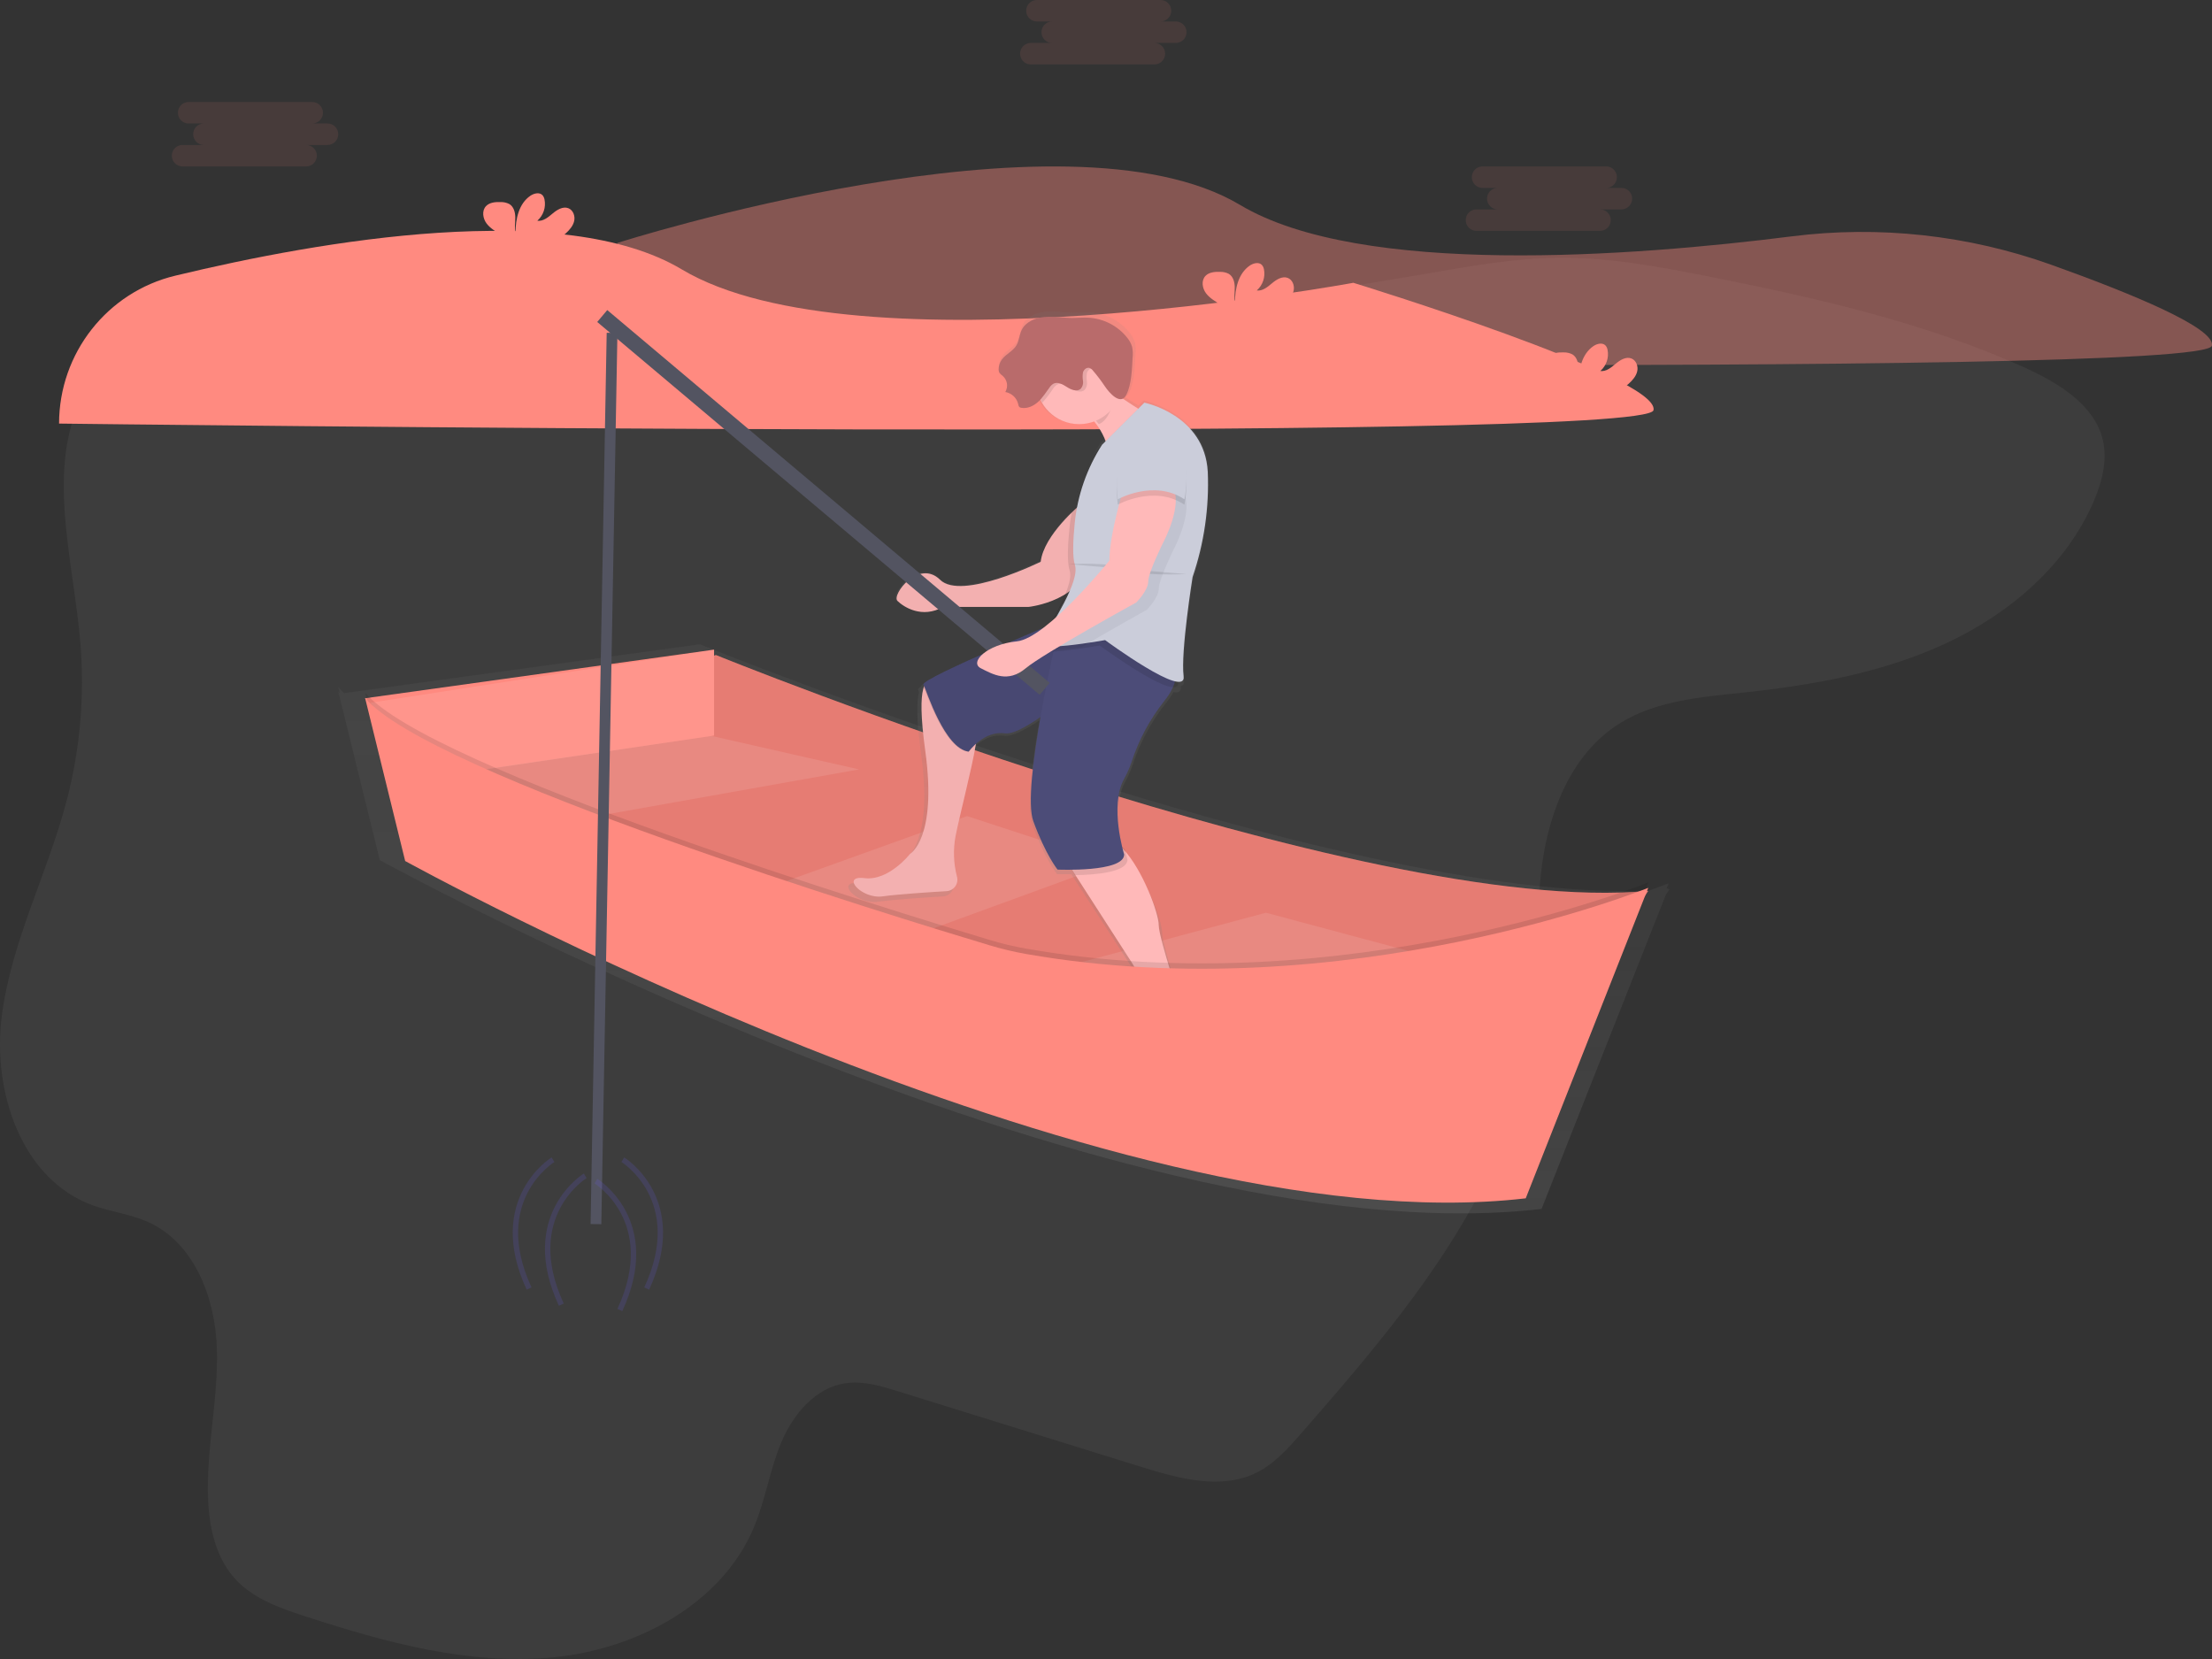 <?xml version="1.0" encoding="UTF-8"?>
<svg width="412px" height="309px" viewBox="0 0 412 309" version="1.1" xmlns="http://www.w3.org/2000/svg" xmlns:xlink="http://www.w3.org/1999/xlink">
    <rect x="0" y="0" width="412" height="309" fill="#333333" stroke="none"/>
    <title>undraw_fishing_hoxa</title>
    <defs>
        <linearGradient x1="50.003%" y1="99.997%" x2="50.003%" y2="0%" id="linearGradient-1">
            <stop stop-color="#808080" stop-opacity="0.25" offset="0%"></stop>
            <stop stop-color="#808080" stop-opacity="0.12" offset="54%"></stop>
            <stop stop-color="#808080" stop-opacity="0.1" offset="100%"></stop>
        </linearGradient>
        <linearGradient x1="49.995%" y1="99.98%" x2="49.995%" y2="0.007%" id="linearGradient-2">
            <stop stop-color="#808080" stop-opacity="0.25" offset="0%"></stop>
            <stop stop-color="#808080" stop-opacity="0.12" offset="54%"></stop>
            <stop stop-color="#808080" stop-opacity="0.1" offset="100%"></stop>
        </linearGradient>
    </defs>
    <g id="🛠-OnTrack-Tools-screens" stroke="none" stroke-width="1" fill="none" fill-rule="evenodd">
        <g id="Window-size-alert" transform="translate(-166, -274)">
            <g id="undraw_fishing_hoxa" transform="translate(166, 274)">
                <path d="M16.298,72.07 C8.056,86.086 13.616,103.58 14.967,119.722 C15.787,129.587 14.927,139.52 12.423,149.098 C8.869,162.696 2.06,175.452 0.318,189.367 C-1.424,203.282 3.957,219.679 17.324,224.518 C20.642,225.72 24.23,226.126 27.459,227.549 C36.216,231.414 40.098,241.758 40.396,251.197 C40.694,260.636 38.341,270.025 38.767,279.46 C39.007,284.771 40.273,290.318 43.931,294.225 C47.295,297.816 52.188,299.536 56.899,301.067 C71.796,305.91 87.35,310.193 102.966,308.697 C118.583,307.201 134.412,298.767 140.412,284.5 C142.584,279.336 143.389,273.677 145.573,268.529 C147.756,263.38 151.891,258.436 157.511,257.629 C160.794,257.157 164.092,258.154 167.259,259.136 L212.653,273.244 C219.621,275.413 227.441,277.531 233.983,274.319 C237.347,272.665 239.898,269.793 242.352,266.975 C261.747,244.846 281.955,220.846 285.505,191.829 C286.755,181.605 285.838,171.204 287.227,160.999 C288.617,150.795 292.871,140.223 301.702,134.715 C308.511,130.463 316.939,129.826 324.96,128.967 C337.944,127.576 351.009,125.218 362.785,119.664 C374.561,114.109 385.041,105.045 390.054,93.178 C391.536,89.669 392.531,85.784 391.695,82.077 C390.201,75.464 383.539,71.413 377.294,68.549 C358.62,60.045 338.366,55.492 318.193,51.483 C308.941,49.643 299.611,47.9 290.158,48.004 C281.986,48.089 273.899,49.551 265.851,50.938 C196.928,62.77 122.454,70.242 53.28,55.816 C38.774,52.79 24.199,58.63 16.298,72.07 Z" id="Path" fill="#9E9E9E" fill-rule="nonzero" opacity="0.1"></path>
                <path d="M115,45.247 C115,45.247 198.26,18.615 230.981,38.174 C253.487,51.624 304.199,47.758 333.679,44.027 C349.986,41.961 366.547,43.769 382.032,49.304 C396.952,54.644 412.638,61.091 411.98,64.39 C410.738,70.631 115,66.885 115,66.885 L115,45.247 Z" id="Path" fill="#FF8A80" fill-rule="nonzero" opacity="0.4"></path>
                <path d="M311,165.595 L310.69,165.622 L310.787,165.382 L310.4,165.541 L310.787,164.523 C310.787,164.523 309.53,165.03 307.2,165.858 C250.008,168.524 130.334,120 130.334,120 L64.091,129.097 C63.706,128.737 63.342,128.356 63,127.955 L63.294,129.151 C63.191,129.037 63.093,128.925 63,128.814 L63.104,129.232 L63,129.232 L63.163,129.456 L70.743,160.201 C70.743,160.201 205.828,234.629 287.126,225.169 L310.269,166.682 L311,165.595 Z" id="Path" fill="url(#linearGradient-1)" fill-rule="nonzero"></path>
                <path d="M133.34,122 C133.34,122 253.66,170.907 307,165.931 L271.442,219 L142.861,178.785 L80,150.178 L109.346,130.278 L133.34,122 Z" id="Path" fill="#FF8A80" fill-rule="nonzero"></path>
                <path d="M133.34,122 C133.34,122 253.66,170.907 307,165.931 L271.442,219 L142.861,178.785 L80,150.178 L109.346,130.278 L133.34,122 Z" id="Path" fill="#000000" fill-rule="nonzero" opacity="0.1"></path>
                <polygon id="Path" fill="#FFFFFF" fill-rule="nonzero" opacity="0.1" points="127.807 136 160 143.308 94.369 155 79 141.218"></polygon>
                <polygon id="Path" fill="#FFFFFF" fill-rule="nonzero" opacity="0.1" points="142 165.715 180.126 152 207 160.802 159.917 178"></polygon>
                <polygon id="Path" fill="#FFFFFF" fill-rule="nonzero" opacity="0.1" points="194 181.192 235.787 170 273 179.972 233.5 193"></polygon>
                <polygon id="Path" fill="#FF8A80" fill-rule="nonzero" points="68 130.053 133 121 133 137.001 78.592 145"></polygon>
                <polygon id="Path" fill="#FFFFFF" fill-rule="nonzero" opacity="0.1" points="69 130.894 133 121 133 137.001 79.085 145"></polygon>
                <path d="M11,78.909 C11.008,65.788 19.967,54.386 32.66,51.343 C59.63,44.836 104.861,36.953 126.985,50.176 C159.707,69.75 252.067,52.673 252.067,52.673 C252.067,52.673 309.222,70.174 307.98,76.397 C306.738,82.619 11.012,78.894 11.012,78.894 L11,78.909 Z" id="Path" fill="#FF8A80" fill-rule="nonzero"></path>
                <path d="M239.368,56.463 C240.077,55.82 240.744,55.059 240.948,54.133 C241.152,53.208 240.748,52.097 239.842,51.759 C238.828,51.382 237.741,52.067 236.92,52.76 C236.099,53.452 235.154,54.246 234.079,54.1 C235.205,53.102 235.713,51.6 235.416,50.144 C235.365,49.847 235.232,49.57 235.031,49.342 C234.468,48.755 233.447,49.007 232.772,49.47 C230.625,50.946 230.027,53.791 230.016,56.354 C229.8,55.428 229.981,54.472 229.977,53.52 C229.973,52.568 229.707,51.521 228.886,51.013 C228.376,50.747 227.803,50.617 227.225,50.637 C226.261,50.603 225.186,50.697 224.526,51.39 C223.709,52.244 223.921,53.682 224.631,54.627 C225.34,55.571 226.427,56.158 227.425,56.81 C228.226,57.275 228.908,57.91 229.422,58.669 C229.482,58.774 229.531,58.885 229.569,59 L235.617,59 C236.979,58.324 238.241,57.471 239.368,56.463 L239.368,56.463 Z" id="Path" fill="#FF8A80" fill-rule="nonzero"></path>
                <path d="M105.368,43.478 C106.077,42.835 106.744,42.074 106.948,41.149 C107.152,40.223 106.748,39.112 105.842,38.774 C104.828,38.397 103.741,39.082 102.92,39.775 C102.099,40.467 101.154,41.261 100.079,41.115 C101.211,40.114 101.719,38.605 101.416,37.144 C101.365,36.847 101.232,36.57 101.031,36.342 C100.468,35.755 99.447,36.007 98.772,36.47 C96.625,37.946 96.027,40.791 96.016,43.354 C95.8,42.428 95.981,41.472 95.977,40.52 C95.973,39.568 95.707,38.521 94.886,38.013 C94.376,37.747 93.803,37.617 93.225,37.637 C92.261,37.603 91.186,37.697 90.526,38.39 C89.709,39.244 89.921,40.682 90.631,41.627 C91.34,42.571 92.427,43.158 93.425,43.81 C94.226,44.275 94.908,44.91 95.422,45.669 C95.482,45.774 95.531,45.885 95.569,46 L101.617,46 C102.978,45.329 104.24,44.481 105.368,43.478 Z" id="Path" fill="#FF8A80" fill-rule="nonzero"></path>
                <path d="M303.368,71.463 C304.077,70.82 304.744,70.059 304.948,69.133 C305.152,68.208 304.748,67.097 303.842,66.759 C302.828,66.382 301.741,67.067 300.92,67.76 C300.099,68.452 299.154,69.246 298.079,69.1 C299.205,68.102 299.713,66.6 299.416,65.144 C299.365,64.847 299.232,64.57 299.031,64.342 C298.468,63.755 297.447,64.007 296.772,64.47 C294.625,65.946 294.027,68.791 294.016,71.354 C293.8,70.428 293.981,69.472 293.977,68.52 C293.973,67.568 293.707,66.521 292.886,66.013 C292.376,65.747 291.803,65.617 291.225,65.637 C290.261,65.603 289.186,65.697 288.526,66.39 C287.709,67.244 287.921,68.682 288.631,69.627 C289.34,70.571 290.427,71.158 291.425,71.81 C292.226,72.275 292.908,72.91 293.422,73.669 C293.482,73.774 293.531,73.885 293.569,74 L299.617,74 C300.979,73.324 302.241,72.471 303.368,71.463 Z" id="Path" fill="#FF8A80" fill-rule="nonzero"></path>
                <path d="M227.303,196.306 C223.449,192.493 220.401,187.966 218.79,182.805 C217.553,178.83 216.447,174.947 216.447,173.692 C216.447,171.494 213.398,163.223 209.633,159.236 C209.502,159.097 209.367,158.962 209.248,158.85 C208.593,156.254 207.286,149.706 209.552,145.642 C210.106,144.65 210.57,143.609 210.936,142.533 C212.294,138.365 214.382,134.474 217.102,131.04 C217.647,130.38 218.13,129.67 218.543,128.919 C219.487,129.082 220.042,128.819 219.927,127.888 C219.927,127.853 219.927,127.818 219.927,127.784 C220.362,127.683 220.59,127.366 220.512,126.744 C219.938,122.163 222.239,107.843 222.239,107.843 C224.423,101.382 225.388,94.57 225.083,87.755 C224.509,76.873 212.998,74.582 212.998,74.582 L212.046,75.529 C211.275,75.053 210.412,74.52 209.537,73.956 C209.89,73.803 210.167,73.515 210.308,73.157 C211.306,71.082 211.356,68.239 211.498,65.991 C211.582,65.265 211.549,64.531 211.398,63.816 C211.214,63.205 210.916,62.635 210.52,62.135 C208.718,59.757 205.955,58.303 202.978,58.168 C202.022,58.129 201.051,58.23 200.114,58.23 C198.357,58.23 196.6,57.89 194.85,58.037 C193.101,58.184 191.251,58.956 190.476,60.528 C189.991,61.514 189.987,62.699 189.413,63.619 C188.75,64.697 187.459,65.245 186.715,66.269 C186.309,66.831 186.089,67.506 186.087,68.2 C186.076,68.426 186.123,68.65 186.222,68.853 C186.398,69.098 186.616,69.31 186.865,69.479 C187.741,70.277 187.946,71.578 187.359,72.608 C188.573,72.836 189.534,73.767 189.802,74.976 C189.814,75.175 189.887,75.365 190.01,75.521 C190.12,75.611 190.254,75.667 190.395,75.683 C191.517,75.876 192.65,75.347 193.498,74.586 C193.567,74.713 193.632,74.837 193.71,74.972 C195.799,78.409 200.087,79.79 203.783,78.217 C203.943,78.418 204.099,78.625 204.253,78.839 C204.893,79.726 205.418,80.691 205.818,81.709 L204.932,82.59 C204.153,83.815 203.451,85.087 202.831,86.399 C201.395,89.147 200.342,92.079 199.702,95.114 C197.613,97.185 194.384,100.909 193.999,104.354 C193.999,104.354 179.034,111.802 175.007,107.792 C170.98,103.783 165.801,110.655 166.949,111.802 C168.097,112.95 171.554,115.24 175.581,112.961 L191.702,112.961 C194.154,112.633 196.514,111.809 198.638,110.539 C198.353,111.312 197.999,112.111 197.606,112.926 C197.001,114.085 196.349,115.244 195.74,116.283 C195.405,116.558 195.074,116.824 194.742,117.079 C192.681,117.933 190.087,119.011 187.393,120.17 C185.908,120.487 184.499,121.093 183.247,121.954 C177.027,124.658 171.396,127.293 171.562,127.842 C171.146,128.116 170.93,128.321 170.988,128.429 C171.046,128.537 171.096,128.668 171.177,128.869 C170.733,130.503 170.649,133.845 171.562,140.458 C173.874,157.069 168.683,159.932 168.683,159.932 C168.683,159.932 164.656,165.085 160.051,164.513 C155.446,163.941 159.477,168.523 163.519,167.951 C166.236,167.565 172.101,167.179 175.624,166.966 C176.268,166.927 176.861,166.601 177.24,166.078 C177.62,165.554 177.746,164.889 177.585,164.262 C176.919,161.73 176.832,159.08 177.331,156.509 C178.198,152.198 180.368,143.993 181.142,139.462 L181.142,139.411 C182.299,138.252 184.453,136.657 187.108,137.036 C188.492,137.233 190.962,135.938 193.613,134.161 C192.226,142.077 191.166,150.579 192.287,153.647 C194.6,159.947 196.893,162.81 196.893,162.81 C196.893,162.81 197.999,162.86 199.552,162.84 L200.296,163.999 L210.701,180.008 C210.701,180.008 219.907,193.181 211.275,194.9 C211.275,194.9 204.369,196.619 207.248,198.91 C207.248,198.91 227.391,199.481 227.966,197.751 C228.104,197.306 227.811,196.808 227.303,196.306 Z" id="Path" fill="url(#linearGradient-2)" fill-rule="nonzero"></path>
                <path d="M215,77.935 C215,77.935 207.276,93.662 206.724,85.798 C206.564,83.46 205.765,81.213 204.417,79.313 C203.006,77.317 201.149,75.691 199,74.568 C199,74.568 203.413,66.144 202.862,68.377 C202.581,69.538 205.755,71.995 208.944,74.135 C211.966,76.19 215,77.935 215,77.935 Z" id="Path" fill="#FFB9B9" fill-rule="nonzero"></path>
                <path d="M177.994,155.648 C177.503,158.185 177.588,160.799 178.244,163.299 C178.41,163.916 178.29,164.576 177.917,165.096 C177.544,165.615 176.957,165.94 176.318,165.982 C172.851,166.188 167.084,166.57 164.413,166.951 C160.451,167.516 156.489,162.995 161.017,163.56 C165.544,164.124 169.505,159.039 169.505,159.039 C169.505,159.039 174.598,156.212 172.336,139.824 C171.436,133.302 171.521,130.001 171.946,128.393 C172.029,127.984 172.21,127.602 172.473,127.279 C172.473,127.279 172.473,127.279 172.473,127.279 C172.591,127.143 172.75,127.048 172.925,127.006 C173.328,126.967 173.727,127.11 174.013,127.396 C174.013,127.396 181.371,134.178 181.936,135.872 C182.077,136.289 181.975,137.371 181.722,138.835 C180.981,143.301 178.848,151.392 177.994,155.648 Z" id="Path" fill="#FFB9B9" fill-rule="nonzero"></path>
                <path d="M177.994,155.648 C177.503,158.185 177.588,160.799 178.244,163.299 C178.41,163.916 178.29,164.576 177.917,165.096 C177.544,165.615 176.957,165.94 176.318,165.982 C172.851,166.188 167.084,166.57 164.413,166.951 C160.451,167.516 156.489,162.995 161.017,163.56 C165.544,164.124 169.505,159.039 169.505,159.039 C169.505,159.039 174.598,156.212 172.336,139.824 C171.436,133.302 171.521,130.001 171.946,128.393 C172.029,127.984 172.21,127.602 172.473,127.279 C172.473,127.279 172.473,127.279 172.473,127.279 C172.591,127.143 172.75,127.048 172.925,127.006 C173.328,126.967 173.727,127.11 174.013,127.396 C174.013,127.396 181.371,134.178 181.936,135.872 C182.077,136.289 181.975,137.371 181.722,138.835 C180.981,143.301 178.848,151.392 177.994,155.648 Z" id="Path" fill="#000000" fill-rule="nonzero" opacity="0.05"></path>
                <path d="M226.965,195.793 C226.409,197.469 206.922,196.911 206.922,196.911 C204.137,194.671 210.82,192.995 210.82,192.995 C219.17,191.318 210.263,178.448 210.263,178.448 L200.175,162.796 L198,159.412 C198,159.412 200.785,155.496 205.795,156.055 C206.945,156.182 208.123,156.976 209.224,158.159 C212.864,162.052 215.818,170.131 215.818,172.278 C215.818,173.503 216.888,177.288 218.085,181.177 C219.642,186.219 222.607,190.636 226.32,194.363 C226.823,194.883 227.103,195.373 226.965,195.793 Z" id="Path" fill="#FFB9B9" fill-rule="nonzero"></path>
                <path d="M181.731,138.488 C181.196,138.938 180.711,139.445 180.286,140 C176.216,139.493 173.086,130.605 172.188,128.352 C172.112,128.159 172.051,128.016 172.005,127.929 C171.96,127.842 172.199,127.585 172.702,127.271 C172.702,127.271 172.702,127.271 172.702,127.271 L173.143,127.006 C173.536,126.968 173.925,127.107 174.204,127.384 C174.204,127.384 181.381,133.97 181.933,135.615 C182.077,136.019 181.979,137.066 181.731,138.488 Z" id="Path" fill="#000000" fill-rule="nonzero" opacity="0.1"></path>
                <path d="M198.963,115 C198.963,115 171.447,126.353 172.008,127.5 C172.569,128.647 175.939,139.432 180.431,140 C180.431,140 183.24,136.023 187.171,136.59 C191.102,137.158 204.016,125.237 204.016,125.237 L213,118.418 L198.963,115 Z" id="Path" fill="#4C4C78" fill-rule="nonzero"></path>
                <path d="M198.963,115 C198.963,115 171.447,126.353 172.008,127.5 C172.569,128.647 175.939,139.432 180.431,140 C180.431,140 183.24,136.023 187.171,136.59 C191.102,137.158 204.016,125.237 204.016,125.237 L213,118.418 L198.963,115 Z" id="Path" fill="#000000" fill-rule="nonzero" opacity="0.05"></path>
                <path d="M210,160.09 C210,162.492 203.937,162.948 200.232,163 L198,159.514 C198,159.514 200.858,155.481 206,156.056 C207.181,156.187 208.39,157.005 209.52,158.224 C209.78,159.371 210,160.09 210,160.09 Z" id="Path" fill="#000000" fill-rule="nonzero" opacity="0.1"></path>
                <path d="M196.973,118 C196.973,118 190.203,146.735 192.461,152.948 C194.719,159.161 196.973,161.965 196.973,161.965 C196.973,161.965 209.383,162.528 209.383,159.146 C209.383,159.146 206.562,150.129 209.383,145.054 C209.927,144.077 210.381,143.053 210.74,141.994 C212.064,137.897 214.105,134.067 216.768,130.682 C218.14,128.989 219.189,127.075 218.971,125.327 C218.408,120.815 196.973,118 196.973,118 Z" id="Path" fill="#4C4C78" fill-rule="nonzero"></path>
                <path d="M201.218,94 C201.218,94 194.405,99.618 193.838,104.634 C193.838,104.634 179.076,111.915 175.103,107.995 C171.129,104.074 166.021,110.807 167.163,111.923 C168.305,113.038 171.704,115.283 175.678,113.042 L191.569,113.042 C191.569,113.042 202.356,111.923 202.912,103.523 C203.467,95.123 201.218,94 201.218,94 Z" id="Path" fill="#FFB9B9" fill-rule="nonzero"></path>
                <path d="M201.218,94 C201.218,94 194.405,99.618 193.838,104.634 C193.838,104.634 179.076,111.915 175.103,107.995 C171.129,104.074 166.021,110.807 167.163,111.923 C168.305,113.038 171.704,115.283 175.678,113.042 L191.569,113.042 C191.569,113.042 202.356,111.923 202.912,103.523 C203.467,95.123 201.218,94 201.218,94 Z" id="Path" fill="#000000" fill-rule="nonzero" opacity="0.05"></path>
                <path d="M207.949,73.566 C207.846,73.92 208.104,73.239 207.949,73.566 C207.105,75.373 206.604,78.247 204.67,79 C203.193,77.059 201.25,75.478 199,74.387 C199,74.387 203.62,66.195 203.043,68.366 C202.744,69.491 204.642,71.486 207.949,73.566 Z" id="Path" fill="#000000" fill-rule="nonzero" opacity="0.1"></path>
                <path d="M209,71 C209,75.418 205.418,79 201,79 C196.582,79 193,75.418 193,71 C193,66.582 196.582,63 201,63 C203.126,62.986 205.169,63.825 206.672,65.328 C208.175,66.831 209.014,68.874 209,71 Z" id="Path" fill="#FFB9B9" fill-rule="nonzero"></path>
                <path d="M204.267,83.837 L212.141,76 C212.141,76 223.378,78.241 223.951,88.875 C224.234,95.522 223.28,102.165 221.138,108.468 C221.138,108.468 218.887,122.465 219.453,126.943 C220.018,131.421 204.829,120.224 204.829,120.224 C204.829,120.224 192.457,122.465 193.019,120.783 C193.58,119.102 200.33,109.598 199.218,106.227 C198.734,104.781 198.873,101.576 199.191,98.39 C199.718,93.208 201.461,88.222 204.279,83.834 L204.267,83.837 Z" id="Path" fill="#000000" fill-rule="nonzero" opacity="0.1"></path>
                <path d="M222.127,107.475 C222.127,107.475 219.88,121.457 220.454,125.941 C221.027,130.424 205.832,119.225 205.832,119.225 C205.832,119.225 203.894,119.576 201.57,119.896 C198.056,120.382 193.681,120.798 194.018,119.784 C194.108,119.546 194.215,119.316 194.34,119.094 C195.808,116.334 201.225,108.265 200.206,105.216 C199.722,103.774 199.861,100.567 200.179,97.382 C200.708,92.203 202.452,87.22 205.27,82.833 L213.143,75 C213.143,75 224.378,77.24 224.952,87.868 C225.234,94.521 224.276,101.169 222.127,107.475 Z" id="Path" fill="#CBCDDA" fill-rule="nonzero"></path>
                <path d="M209,70.926 C209.002,72.023 208.773,73.108 208.327,74.111 C207.646,73.556 207.057,72.899 206.583,72.162 C205.901,71.117 205.157,70.112 204.355,69.153 C204.183,68.909 203.942,68.722 203.663,68.615 C203.135,68.466 202.6,68.942 202.45,69.468 C202.359,70.006 202.359,70.556 202.45,71.094 C202.541,71.641 202.384,72.2 202.021,72.622 C201.34,73.25 200.238,72.813 199.463,72.298 C198.688,71.784 197.715,71.211 196.893,71.644 C196.587,71.835 196.328,72.092 196.137,72.396 C195.547,73.318 194.88,74.189 194.141,75 C192.401,72.13 192.67,68.487 194.814,65.899 C196.957,63.311 200.511,62.336 203.693,63.464 C206.875,64.592 208.998,67.579 208.996,70.926 L209,70.926 Z" id="Path" fill="#000000" fill-rule="nonzero" opacity="0.1"></path>
                <path d="M210.955,66.658 C211.038,65.963 211.005,65.259 210.858,64.574 C210.677,63.99 210.385,63.444 209.997,62.966 C208.235,60.69 205.52,59.295 202.591,59.16 C201.651,59.126 200.716,59.22 199.776,59.22 C198.05,59.22 196.323,58.895 194.6,59.035 C192.877,59.175 191.061,59.916 190.312,61.422 C189.837,62.368 189.833,63.503 189.268,64.4 C188.617,65.432 187.346,65.958 186.617,66.942 C186.218,67.481 186.003,68.128 186.001,68.792 C185.991,69.007 186.037,69.222 186.134,69.416 C186.307,69.649 186.521,69.852 186.765,70.014 C187.627,70.782 187.828,72.027 187.249,73.014 C188.447,73.232 189.394,74.126 189.65,75.284 C189.661,75.474 189.732,75.656 189.852,75.806 C189.964,75.894 190.099,75.948 190.242,75.961 C191.377,76.154 192.53,75.609 193.361,74.845 C194.191,74.081 194.799,73.105 195.465,72.197 C195.652,71.901 195.907,71.651 196.21,71.466 C197.025,71.047 197.983,71.61 198.751,72.106 C199.519,72.601 200.614,73.025 201.289,72.412 C201.648,72.004 201.804,71.463 201.714,70.933 C201.622,70.411 201.622,69.878 201.714,69.355 C201.862,68.845 202.388,68.383 202.914,68.527 C203.189,68.632 203.426,68.816 203.592,69.053 C204.388,69.983 205.126,70.958 205.802,71.973 C206.535,73.074 208.726,75.681 209.794,73.521 C210.768,71.538 210.835,68.811 210.955,66.658 Z" id="Path" fill="#B96B6B" fill-rule="nonzero"></path>
                <path d="M199,105.074 C199,105.074 207.465,104.611 209.724,106 C211.983,107.389 221,106.926 221,106.926" id="Path" fill="#000000" fill-rule="nonzero" opacity="0.1"></path>
                <path d="M218.634,102.273 C218.634,102.273 215.836,107.926 215.836,109.624 C215.836,111.323 213.596,113.583 213.596,113.583 C213.596,113.583 207.276,117.089 201.53,120.482 C198.034,120.973 193.683,121.394 194.018,120.369 C194.107,120.129 194.214,119.896 194.338,119.672 C200.3,116.002 208.563,105.647 208.563,105.647 C208.563,100.559 211.361,91.508 211.361,91.508 C211.361,91.508 218.075,88.115 220.31,91.508 C222.545,94.902 218.634,102.273 218.634,102.273 Z" id="Path" fill="#000000" fill-rule="nonzero" opacity="0.05"></path>
                <path d="M68,129 L75.467,159.371 C75.467,159.371 205.756,231.349 284.178,222.195 L307,164.364 C307,164.364 250.754,187.162 191.067,176.68 C188.779,176.273 186.518,175.732 184.294,175.06 C166.458,169.706 79.899,143.17 68,129 Z" id="Path" fill="#000000" fill-rule="nonzero" opacity="0.1"></path>
                <path d="M68,130 L75.467,160.371 C75.467,160.371 205.754,232.346 284.177,223.196 L307,165.364 C307,165.364 250.753,188.163 191.065,177.68 C188.777,177.274 186.516,176.733 184.292,176.06 C166.46,170.706 79.9,144.17 68,130 Z" id="Path" fill="#FF8A80" fill-rule="nonzero"></path>
                <polygon id="Rectangle" fill="#535461" fill-rule="nonzero" transform="translate(153.375, 93.582) rotate(-49.88) translate(-153.375, -93.582)" points="151.925 39.7 154.825 39.7 154.825 147.465 151.925 147.465"></polygon>
                <path d="M209.413,90.495 C209.413,90.495 206.629,99.425 206.629,104.416 C206.629,104.416 194.943,118.905 189.376,119.461 C183.808,120.018 180.473,123.362 182.696,124.475 C184.92,125.588 187.704,127.262 191.043,124.475 C194.383,121.688 211.633,112.217 211.633,112.217 C211.633,112.217 213.861,109.986 213.861,108.316 C213.861,106.646 216.644,101.072 216.644,101.072 C216.644,101.072 220.54,93.827 218.312,90.483 C216.084,87.139 209.413,90.495 209.413,90.495 Z" id="Path" fill="#FFB9B9" fill-rule="nonzero"></path>
                <path d="M216.652,81.019 C216.652,81.019 206.496,79.938 208.191,94 C208.191,94 214.961,90.213 220.601,94 C220.601,94.004 222.855,83.725 216.652,81.019 Z" id="Path" fill="#000000" fill-rule="nonzero" opacity="0.1"></path>
                <path d="M216.652,80.019 C216.652,80.019 206.496,78.938 208.191,93 C208.191,93 214.961,89.213 220.601,93 C220.601,93 222.855,82.725 216.652,80.019 Z" id="Path" fill="#CBCDDA" fill-rule="nonzero"></path>
                <line x1="114" y1="62" x2="111" y2="228" id="Path" stroke="#535461" stroke-width="2"></line>
                <path d="M103,216 C103,216 90.865,223.446 98.55,240" id="Path" stroke="#6C63FF" opacity="0.15"></path>
                <path d="M109,219 C109,219 96.865,226.446 104.55,243" id="Path" stroke="#6C63FF" opacity="0.15"></path>
                <path d="M116,216 C116,216 128.135,223.446 120.45,240" id="Path" stroke="#6C63FF" opacity="0.15"></path>
                <path d="M111,220 C111,220 123.135,227.446 115.45,244" id="Path" stroke="#6C63FF" opacity="0.15"></path>
                <path d="M61.008,23 L58.164,23 C59.264,23 60.156,22.105 60.156,21 C60.156,19.895 59.264,19 58.164,19 L35.13,19 C34.419,19 33.761,19.381 33.405,20 C33.05,20.619 33.05,21.381 33.405,22 C33.761,22.619 34.419,23 35.13,23 L37.975,23 C36.875,23 35.983,23.895 35.983,25 C35.983,26.105 36.875,27 37.975,27 L33.992,27 C32.892,27 32,27.895 32,29 C32,30.105 32.892,31 33.992,31 L57.025,31 C58.125,31 59.017,30.105 59.017,29 C59.017,27.895 58.125,27 57.025,27 L61.008,27 C62.108,27 63,26.105 63,25 C63,23.895 62.108,23 61.008,23 L61.008,23 Z" id="Path" fill="#FF8A80" fill-rule="nonzero" opacity="0.1"></path>
                <path d="M219.005,4 L216.16,4 C217.26,4 218.152,3.105 218.152,2 C218.152,0.895 217.26,0 216.16,0 L193.126,0 C192.026,0 191.135,0.895 191.135,2 C191.135,3.105 192.026,4 193.126,4 L195.971,4 C194.871,4 193.979,4.895 193.979,6 C193.979,7.105 194.871,8 195.971,8 L191.992,8 C191.28,8 190.623,8.381 190.267,9 C189.911,9.619 189.911,10.381 190.267,11 C190.623,11.619 191.28,12 191.992,12 L215.025,12 C216.125,12 217.017,11.105 217.017,10 C217.017,8.895 216.125,8 215.025,8 L219.008,8 C220.108,8 221,7.105 221,6 C221,4.895 220.108,4 219.008,4 L219.005,4 Z" id="Path" fill="#FF8A80" fill-rule="nonzero" opacity="0.1"></path>
                <path d="M302.008,35 L299.164,35 C299.875,35 300.533,34.619 300.889,34 C301.244,33.381 301.244,32.619 300.889,32 C300.533,31.381 299.875,31 299.164,31 L276.13,31 C275.419,31 274.761,31.381 274.405,32 C274.05,32.619 274.05,33.381 274.405,34 C274.761,34.619 275.419,35 276.13,35 L278.959,35 C277.859,35 276.968,35.895 276.968,37 C276.968,38.105 277.859,39 278.959,39 L274.992,39 C273.892,39 273,39.895 273,41 C273,42.105 273.892,43 274.992,43 L298.025,43 C299.125,43 300.017,42.105 300.017,41 C300.017,39.895 299.125,39 298.025,39 L302.008,39 C303.108,39 304,38.105 304,37 C304,35.895 303.108,35 302.008,35 L302.008,35 Z" id="Path" fill="#FF8A80" fill-rule="nonzero" opacity="0.1"></path>
            </g>
        </g>
    </g>
</svg>